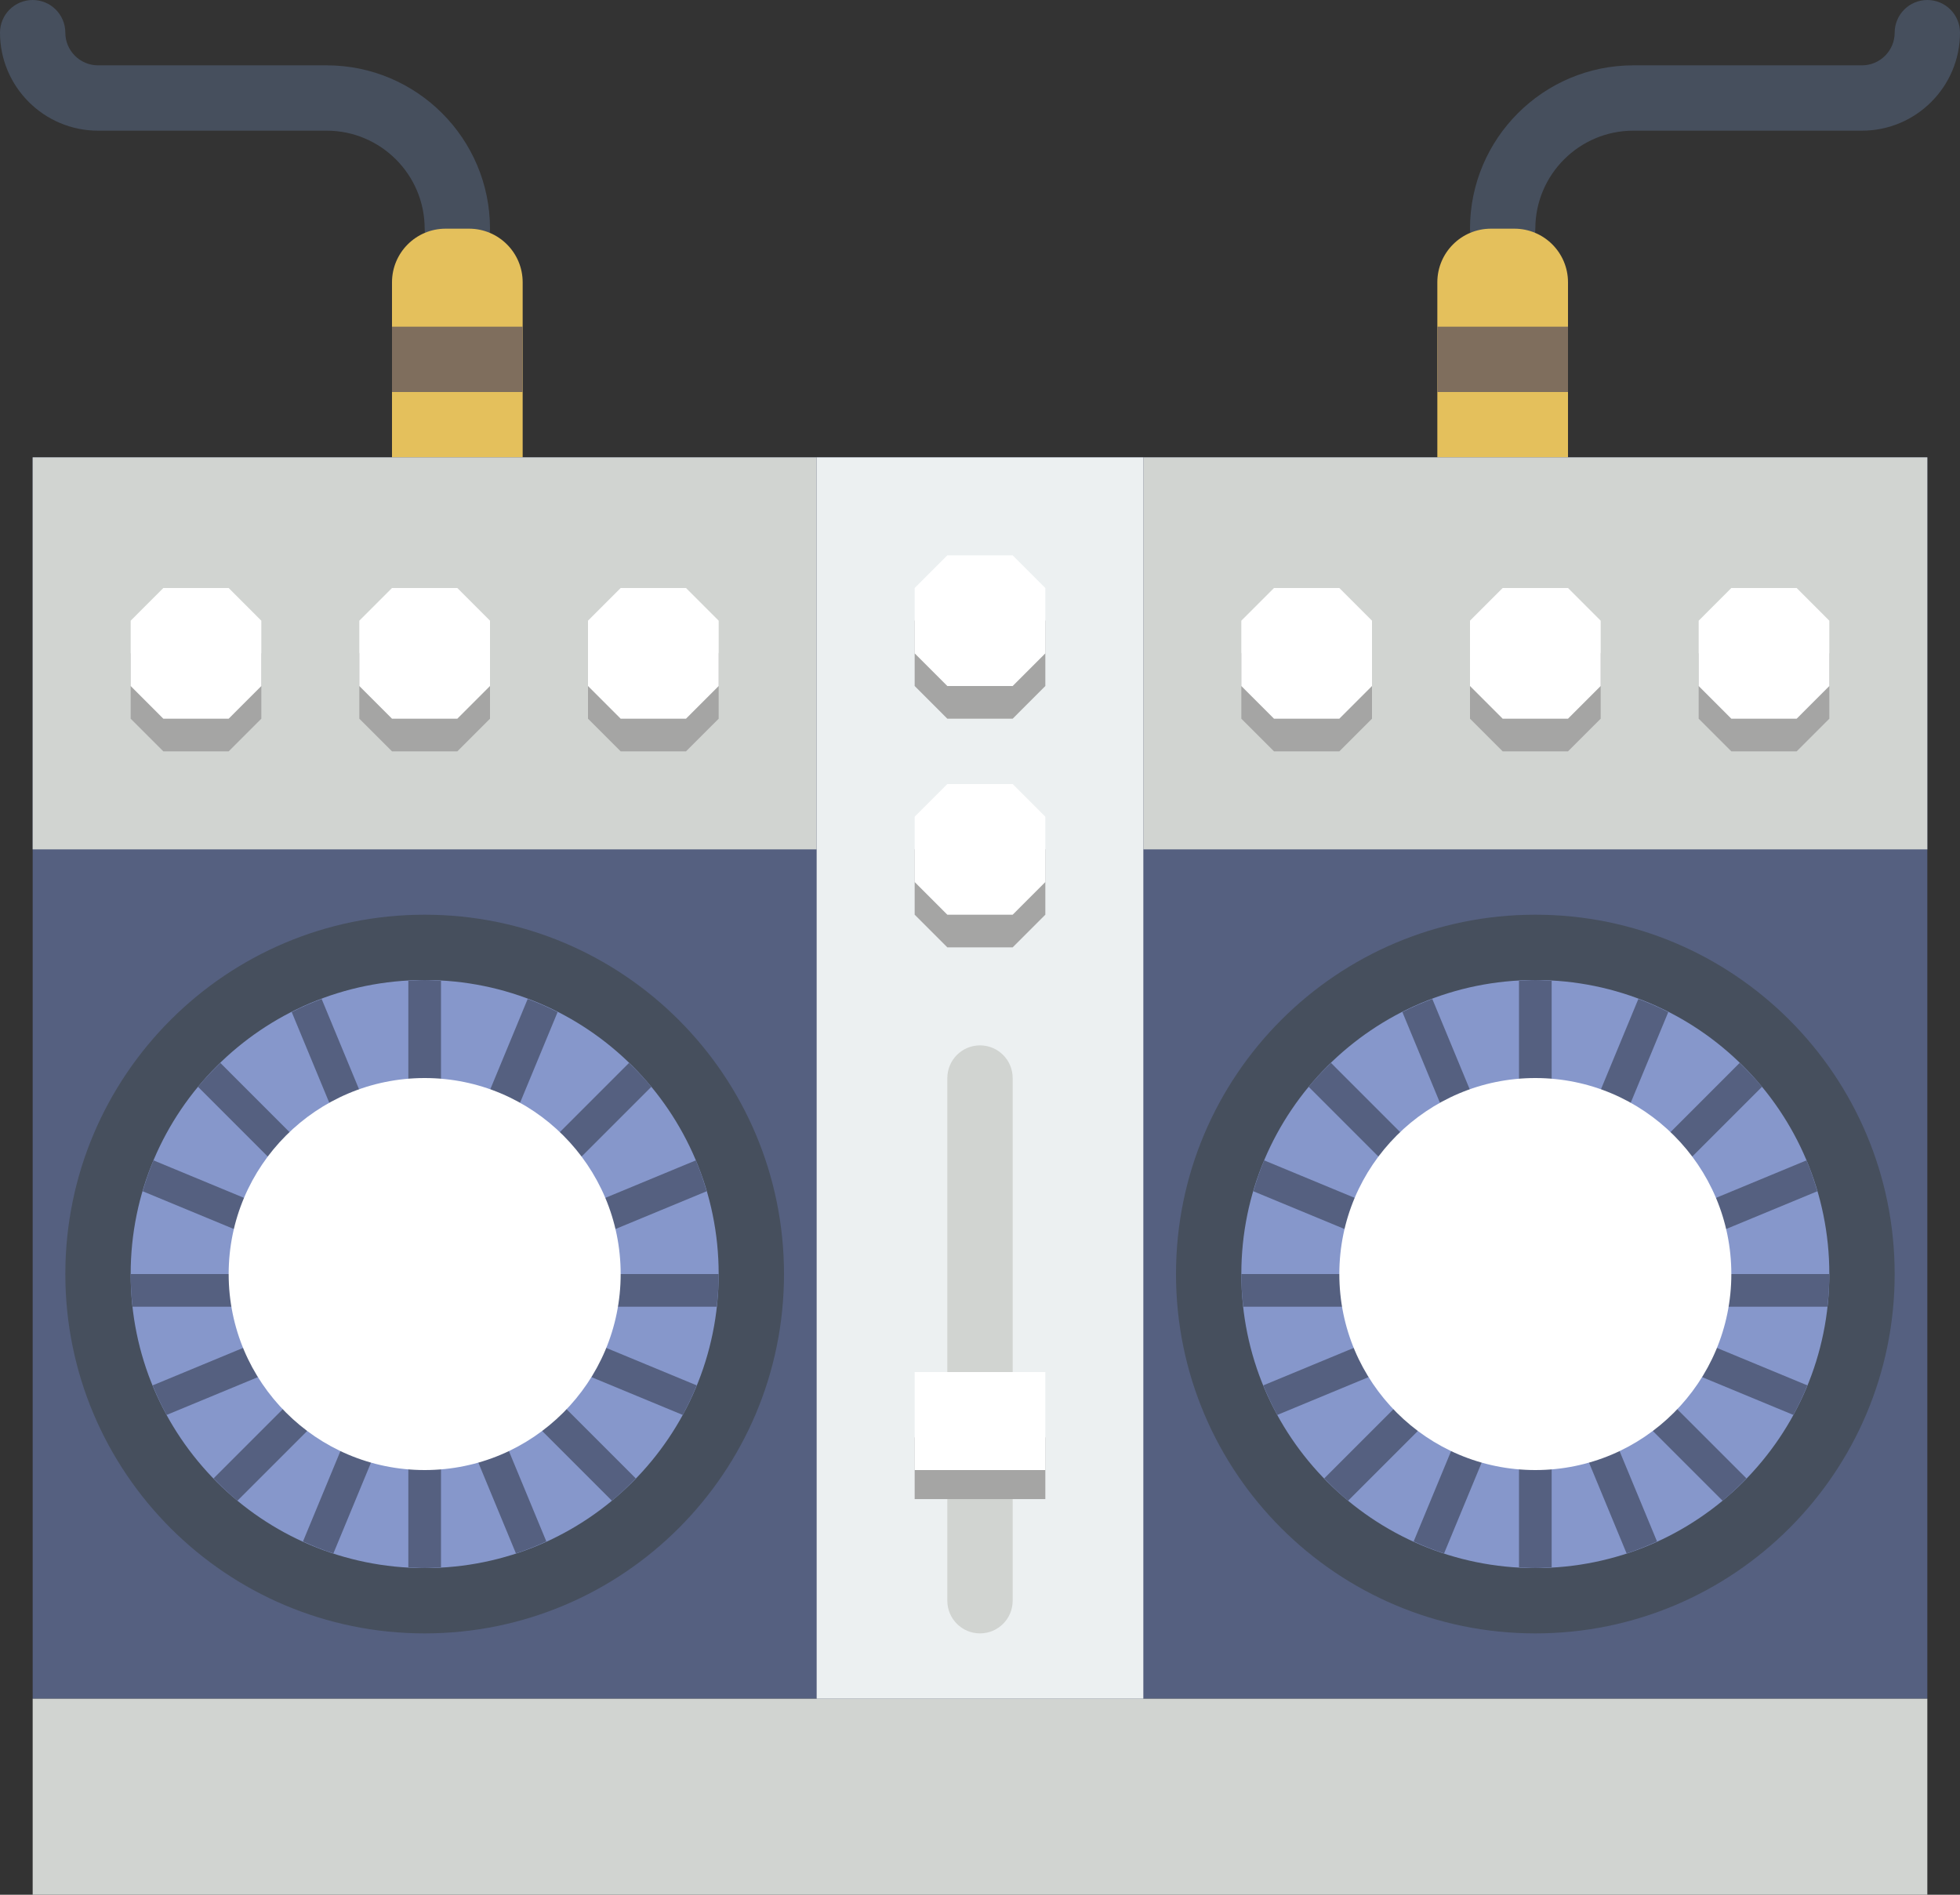 <?xml version="1.0" encoding="UTF-8" standalone="no"?>
<svg width="60px" height="58px" viewBox="0 0 60 58" version="1.1" xmlns="http://www.w3.org/2000/svg" xmlns:xlink="http://www.w3.org/1999/xlink" xmlns:sketch="http://www.bohemiancoding.com/sketch/ns">
    <rect x="0" y="0" width="60" height="58" fill="#333333" stroke="none"/>
    <!-- Generator: Sketch 3.2.2 (9983) - http://www.bohemiancoding.com/sketch -->
    <title>69 - Mixing Plates (Flat)</title>
    <desc>Created with Sketch.</desc>
    <defs></defs>
    <g id="Page-1" stroke="none" stroke-width="1" fill="none" fill-rule="evenodd" sketch:type="MSPage">
        <g id="69---Mixing-Plates-(Flat)" sketch:type="MSLayerGroup">
            <path d="M1,14 L59,14 L59,52 L1,52 L1,14 Z" id="Fill-104" fill="#556080" sketch:type="MSShapeGroup"></path>
            <path d="M24,39 C24,45.075 19.075,50 13,50 C6.925,50 2,45.075 2,39 C2,32.925 6.925,28 13,28 C19.075,28 24,32.925 24,39" id="Fill-105" fill="#464F5D" sketch:type="MSShapeGroup"></path>
            <path d="M58,39 C58,45.075 53.075,50 47,50 C40.925,50 36,45.075 36,39 C36,32.925 40.925,28 47,28 C53.075,28 58,32.925 58,39" id="Fill-106" fill="#464F5D" sketch:type="MSShapeGroup"></path>
            <path d="M25,14 L35,14 L35,52 L25,52 L25,14 Z" id="Fill-107" fill="#ECF0F1" sketch:type="MSShapeGroup"></path>
            <path d="M46,8 C45.448,8 45,7.552 45,7 C45,4.243 47.243,2 50,2 L57,2 C57.551,2 58,1.551 58,1 C58,0.448 58.448,0 59,0 C59.552,0 60,0.448 60,1 C60,2.654 58.654,4 57,4 L50,4 C48.346,4 47,5.346 47,7 C47,7.552 46.552,8 46,8" id="Fill-108" fill="#464F5D" sketch:type="MSShapeGroup"></path>
            <path d="M14,8 C13.448,8 13,7.552 13,7 C13,5.346 11.654,4 10,4 L3,4 C1.346,4 0,2.654 0,1 C0,0.448 0.448,0 1,0 C1.552,0 2,0.448 2,1 C2,1.551 2.449,2 3,2 L10,2 C12.757,2 15,4.243 15,7 C15,7.552 14.552,8 14,8" id="Fill-109" fill="#464F5D" sketch:type="MSShapeGroup"></path>
            <path d="M48,14 L44,14 L44,8.642 C44,7.735 44.735,7 45.642,7 L46.358,7 C47.265,7 48,7.735 48,8.642 L48,14" id="Fill-110" fill="#E4C05C" sketch:type="MSShapeGroup"></path>
            <path d="M44,10 L48,10 L48,12 L44,12 L44,10 Z" id="Fill-111" fill="#7F6E5D" sketch:type="MSShapeGroup"></path>
            <path d="M12,14 L16,14 L16,8.642 C16,7.735 15.265,7 14.358,7 L13.642,7 C12.735,7 12,7.735 12,8.642 L12,14" id="Fill-112" fill="#E4C05C" sketch:type="MSShapeGroup"></path>
            <path d="M12,10 L16,10 L16,12 L12,12 L12,10 Z" id="Fill-113" fill="#7F6E5D" sketch:type="MSShapeGroup"></path>
            <path d="M22,39 C22,43.971 17.971,48 13,48 C8.029,48 4,43.971 4,39 C4,34.029 8.029,30 13,30 C17.971,30 22,34.029 22,39" id="Fill-1078" fill="#8697CB" sketch:type="MSShapeGroup"></path>
            <path d="M56,39 C56,43.971 51.971,48 47,48 C42.029,48 38,43.971 38,39 C38,34.029 42.029,30 47,30 C51.971,30 56,34.029 56,39" id="Fill-1079" fill="#8697CB" sketch:type="MSShapeGroup"></path>
            <path d="M1,52 L59,52 L59,58 L1,58 L1,52 Z" id="Fill-1081" fill="#D1D4D1" sketch:type="MSShapeGroup"></path>
            <path d="M30,43 C29.448,43 29,42.552 29,42 L29,33 C29,32.448 29.448,32 30,32 C30.552,32 31,32.448 31,33 L31,42 C31,42.552 30.552,43 30,43" id="Fill-1082" fill="#D1D4D1" sketch:type="MSShapeGroup"></path>
            <path d="M30,50 C29.448,50 29,49.552 29,49 L29,45 C29,44.448 29.448,44 30,44 C30.552,44 31,44.448 31,45 L31,49 C31,49.552 30.552,50 30,50" id="Fill-1083" fill="#D1D4D1" sketch:type="MSShapeGroup"></path>
            <path d="M17.9,38.011 L21.632,36.466 C21.537,36.143 21.43,35.827 21.301,35.52 L17.606,37.051 C17.735,37.357 17.834,37.678 17.9,38.011" id="Fill-1673" fill="#556080" sketch:type="MSShapeGroup"></path>
            <path d="M11.383,34.291 L9.846,30.579 C9.532,30.697 9.226,30.83 8.93,30.98 L10.474,34.708 C10.76,34.539 11.064,34.4 11.383,34.291" id="Fill-1674" fill="#556080" sketch:type="MSShapeGroup"></path>
            <path d="M8.394,37.051 L4.699,35.52 C4.57,35.827 4.463,36.143 4.368,36.466 L8.1,38.011 C8.166,37.678 8.265,37.357 8.394,37.051" id="Fill-1675" fill="#556080" sketch:type="MSShapeGroup"></path>
            <path d="M9.578,35.371 L6.745,32.537 C6.505,32.77 6.274,33.011 6.061,33.268 L8.919,36.126 C9.113,35.851 9.334,35.601 9.578,35.371" id="Fill-1676" fill="#556080" sketch:type="MSShapeGroup"></path>
            <path d="M17.081,36.126 L19.939,33.268 C19.726,33.011 19.495,32.77 19.256,32.537 L16.422,35.371 C16.666,35.601 16.888,35.851 17.081,36.126" id="Fill-1677" fill="#556080" sketch:type="MSShapeGroup"></path>
            <path d="M8,39 L4,39 C4,39.338 4.022,39.671 4.059,40 L8.101,40 C8.035,39.677 8,39.343 8,39" id="Fill-1678" fill="#556080" sketch:type="MSShapeGroup"></path>
            <path d="M17.07,30.98 C16.774,30.83 16.468,30.697 16.154,30.579 L14.617,34.291 C14.936,34.4 15.24,34.539 15.526,34.708 L17.07,30.98" id="Fill-1679" fill="#556080" sketch:type="MSShapeGroup"></path>
            <path d="M12.5,30.025 L12.5,34.05 C12.667,34.034 12.829,34 13,34 C13.171,34 13.333,34.034 13.5,34.05 L13.5,30.025 C13.333,30.016 13.169,30 13,30 C12.831,30 12.667,30.016 12.5,30.025" id="Fill-1680" fill="#556080" sketch:type="MSShapeGroup"></path>
            <path d="M14.25,43.823 L15.794,47.552 C16.113,47.448 16.423,47.324 16.725,47.186 L15.188,43.476 C14.89,43.622 14.578,43.739 14.25,43.823" id="Fill-1681" fill="#556080" sketch:type="MSShapeGroup"></path>
            <path d="M17.163,41.765 L20.9,43.313 C21.059,43.021 21.2,42.718 21.328,42.408 L17.629,40.876 C17.502,41.189 17.347,41.487 17.163,41.765" id="Fill-1682" fill="#556080" sketch:type="MSShapeGroup"></path>
            <path d="M15.874,43.081 L18.732,45.939 C18.989,45.726 19.23,45.495 19.462,45.255 L16.629,42.422 C16.399,42.666 16.149,42.888 15.874,43.081" id="Fill-1683" fill="#556080" sketch:type="MSShapeGroup"></path>
            <path d="M18,39 C18,39.343 17.965,39.677 17.899,40 L21.941,40 C21.978,39.671 22,39.338 22,39 L18,39" id="Fill-1684" fill="#556080" sketch:type="MSShapeGroup"></path>
            <path d="M12.5,43.95 L12.5,47.975 C12.667,47.984 12.831,48 13,48 C13.169,48 13.333,47.984 13.5,47.975 L13.5,43.95 C13.333,43.966 13.171,44 13,44 C12.829,44 12.667,43.966 12.5,43.95" id="Fill-1685" fill="#556080" sketch:type="MSShapeGroup"></path>
            <path d="M8.371,40.876 L4.673,42.408 C4.8,42.718 4.941,43.021 5.1,43.313 L8.838,41.765 C8.653,41.487 8.498,41.189 8.371,40.876" id="Fill-1686" fill="#556080" sketch:type="MSShapeGroup"></path>
            <path d="M9.371,42.422 L6.538,45.255 C6.77,45.495 7.011,45.726 7.268,45.939 L10.126,43.081 C9.851,42.888 9.601,42.666 9.371,42.422" id="Fill-1687" fill="#556080" sketch:type="MSShapeGroup"></path>
            <path d="M9.275,47.186 C9.578,47.324 9.887,47.448 10.206,47.552 L11.75,43.823 C11.423,43.739 11.11,43.622 10.812,43.476 L9.275,47.186" id="Fill-1688" fill="#556080" sketch:type="MSShapeGroup"></path>
            <path d="M19,39 C19,42.314 16.314,45 13,45 C9.686,45 7,42.314 7,39 C7,35.686 9.686,33 13,33 C16.314,33 19,35.686 19,39" id="Fill-1689" fill="#FFFFFF" sketch:type="MSShapeGroup"></path>
            <path d="M51.9,38.011 L55.632,36.466 C55.537,36.143 55.43,35.827 55.301,35.52 L51.606,37.051 C51.735,37.357 51.834,37.678 51.9,38.011" id="Fill-1690" fill="#556080" sketch:type="MSShapeGroup"></path>
            <path d="M45.383,34.291 L43.846,30.579 C43.532,30.697 43.226,30.83 42.93,30.98 L44.474,34.708 C44.761,34.539 45.064,34.4 45.383,34.291" id="Fill-1691" fill="#556080" sketch:type="MSShapeGroup"></path>
            <path d="M42.394,37.051 L38.699,35.52 C38.57,35.827 38.463,36.143 38.368,36.466 L42.1,38.011 C42.166,37.678 42.265,37.357 42.394,37.051" id="Fill-1692" fill="#556080" sketch:type="MSShapeGroup"></path>
            <path d="M43.578,35.371 L40.745,32.537 C40.505,32.77 40.274,33.011 40.061,33.268 L42.919,36.126 C43.113,35.851 43.334,35.601 43.578,35.371" id="Fill-1693" fill="#556080" sketch:type="MSShapeGroup"></path>
            <path d="M51.081,36.126 L53.939,33.268 C53.726,33.011 53.495,32.77 53.255,32.537 L50.422,35.371 C50.666,35.601 50.888,35.851 51.081,36.126" id="Fill-1694" fill="#556080" sketch:type="MSShapeGroup"></path>
            <path d="M42,39 L38,39 C38,39.338 38.022,39.671 38.059,40 L42.101,40 C42.035,39.677 42,39.343 42,39" id="Fill-1695" fill="#556080" sketch:type="MSShapeGroup"></path>
            <path d="M51.07,30.98 C50.774,30.83 50.468,30.697 50.154,30.579 L48.617,34.291 C48.936,34.4 49.24,34.539 49.526,34.708 L51.07,30.98" id="Fill-1696" fill="#556080" sketch:type="MSShapeGroup"></path>
            <path d="M46.5,30.025 L46.5,34.05 C46.667,34.034 46.829,34 47,34 C47.171,34 47.333,34.034 47.5,34.05 L47.5,30.025 C47.334,30.016 47.169,30 47,30 C46.831,30 46.667,30.016 46.5,30.025" id="Fill-1697" fill="#556080" sketch:type="MSShapeGroup"></path>
            <path d="M48.25,43.823 L49.794,47.552 C50.113,47.448 50.422,47.324 50.725,47.186 L49.188,43.476 C48.89,43.622 48.578,43.739 48.25,43.823" id="Fill-1698" fill="#556080" sketch:type="MSShapeGroup"></path>
            <path d="M51.163,41.765 L54.9,43.313 C55.059,43.021 55.2,42.718 55.328,42.408 L51.629,40.876 C51.502,41.189 51.347,41.487 51.163,41.765" id="Fill-1699" fill="#556080" sketch:type="MSShapeGroup"></path>
            <path d="M49.874,43.081 L52.732,45.939 C52.989,45.726 53.23,45.495 53.463,45.255 L50.629,42.422 C50.399,42.666 50.149,42.888 49.874,43.081" id="Fill-1700" fill="#556080" sketch:type="MSShapeGroup"></path>
            <path d="M52,39 C52,39.343 51.965,39.677 51.899,40 L55.941,40 C55.978,39.671 56,39.338 56,39 L52,39" id="Fill-1701" fill="#556080" sketch:type="MSShapeGroup"></path>
            <path d="M46.5,43.95 L46.5,47.975 C46.667,47.984 46.831,48 47,48 C47.169,48 47.334,47.984 47.5,47.975 L47.5,43.95 C47.333,43.966 47.171,44 47,44 C46.829,44 46.667,43.966 46.5,43.95" id="Fill-1702" fill="#556080" sketch:type="MSShapeGroup"></path>
            <path d="M42.371,40.876 L38.672,42.408 C38.8,42.718 38.941,43.021 39.1,43.313 L42.837,41.765 C42.653,41.487 42.498,41.189 42.371,40.876" id="Fill-1703" fill="#556080" sketch:type="MSShapeGroup"></path>
            <path d="M43.371,42.422 L40.538,45.255 C40.77,45.495 41.011,45.726 41.268,45.939 L44.126,43.081 C43.851,42.888 43.601,42.666 43.371,42.422" id="Fill-1704" fill="#556080" sketch:type="MSShapeGroup"></path>
            <path d="M43.275,47.186 C43.578,47.324 43.887,47.448 44.206,47.552 L45.75,43.823 C45.422,43.739 45.11,43.622 44.812,43.476 L43.275,47.186" id="Fill-1705" fill="#556080" sketch:type="MSShapeGroup"></path>
            <path d="M53,39 C53,42.314 50.314,45 47,45 C43.686,45 41,42.314 41,39 C41,35.686 43.686,33 47,33 C50.314,33 53,35.686 53,39" id="Fill-1706" fill="#FFFFFF" sketch:type="MSShapeGroup"></path>
            <path d="M1,14 L25,14 L25,26 L1,26 L1,14 Z" id="Fill-1707" fill="#D1D4D1" sketch:type="MSShapeGroup"></path>
            <path d="M5,23 L4,22 L4,20 L5,19 L7,19 L8,20 L8,22 L7,23 L5,23" id="Fill-1708" fill="#A5A5A4" sketch:type="MSShapeGroup"></path>
            <path d="M12,23 L11,22 L11,20 L12,19 L14,19 L15,20 L15,22 L14,23 L12,23" id="Fill-1709" fill="#A5A5A4" sketch:type="MSShapeGroup"></path>
            <path d="M19,23 L18,22 L18,20 L19,19 L21,19 L22,20 L22,22 L21,23 L19,23" id="Fill-1710" fill="#A5A5A4" sketch:type="MSShapeGroup"></path>
            <path d="M29,22 L28,21 L28,19 L29,18 L31,18 L32,19 L32,21 L31,22 L29,22" id="Fill-1711" fill="#A5A5A4" sketch:type="MSShapeGroup"></path>
            <path d="M29,29 L28,28 L28,26 L29,25 L31,25 L32,26 L32,28 L31,29 L29,29" id="Fill-1712" fill="#A5A5A4" sketch:type="MSShapeGroup"></path>
            <path d="M5,22 L4,21 L4,19 L5,18 L7,18 L8,19 L8,21 L7,22 L5,22" id="Fill-1713" fill="#FFFFFF" sketch:type="MSShapeGroup"></path>
            <path d="M12,22 L11,21 L11,19 L12,18 L14,18 L15,19 L15,21 L14,22 L12,22" id="Fill-1714" fill="#FFFFFF" sketch:type="MSShapeGroup"></path>
            <path d="M19,22 L18,21 L18,19 L19,18 L21,18 L22,19 L22,21 L21,22 L19,22" id="Fill-1715" fill="#FFFFFF" sketch:type="MSShapeGroup"></path>
            <path d="M35,14 L59,14 L59,26 L35,26 L35,14 Z" id="Fill-1716" fill="#D1D4D1" sketch:type="MSShapeGroup"></path>
            <path d="M28,44 L32,44 L32,45.889 L28,45.889 L28,44 Z" id="Fill-1717" fill="#A5A5A4" sketch:type="MSShapeGroup"></path>
            <path d="M28,42 L32,42 L32,45 L28,45 L28,42 Z" id="Fill-1718" fill="#FFFFFF" sketch:type="MSShapeGroup"></path>
            <path d="M29,28 L28,27 L28,25 L29,24 L31,24 L32,25 L32,27 L31,28 L29,28" id="Fill-1719" fill="#FFFFFF" sketch:type="MSShapeGroup"></path>
            <path d="M29,21 L28,20 L28,18 L29,17 L31,17 L32,18 L32,20 L31,21 L29,21" id="Fill-1720" fill="#FFFFFF" sketch:type="MSShapeGroup"></path>
            <path d="M39,23 L38,22 L38,20 L39,19 L41,19 L42,20 L42,22 L41,23 L39,23" id="Fill-1721" fill="#A5A5A4" sketch:type="MSShapeGroup"></path>
            <path d="M46,23 L45,22 L45,20 L46,19 L48,19 L49,20 L49,22 L48,23 L46,23" id="Fill-1722" fill="#A5A5A4" sketch:type="MSShapeGroup"></path>
            <path d="M53,23 L52,22 L52,20 L53,19 L55,19 L56,20 L56,22 L55,23 L53,23" id="Fill-1723" fill="#A5A5A4" sketch:type="MSShapeGroup"></path>
            <path d="M39,22 L38,21 L38,19 L39,18 L41,18 L42,19 L42,21 L41,22 L39,22" id="Fill-1724" fill="#FFFFFF" sketch:type="MSShapeGroup"></path>
            <path d="M46,22 L45,21 L45,19 L46,18 L48,18 L49,19 L49,21 L48,22 L46,22" id="Fill-1725" fill="#FFFFFF" sketch:type="MSShapeGroup"></path>
            <path d="M53,22 L52,21 L52,19 L53,18 L55,18 L56,19 L56,21 L55,22 L53,22" id="Fill-1726" fill="#FFFFFF" sketch:type="MSShapeGroup"></path>
        </g>
    </g>
</svg>